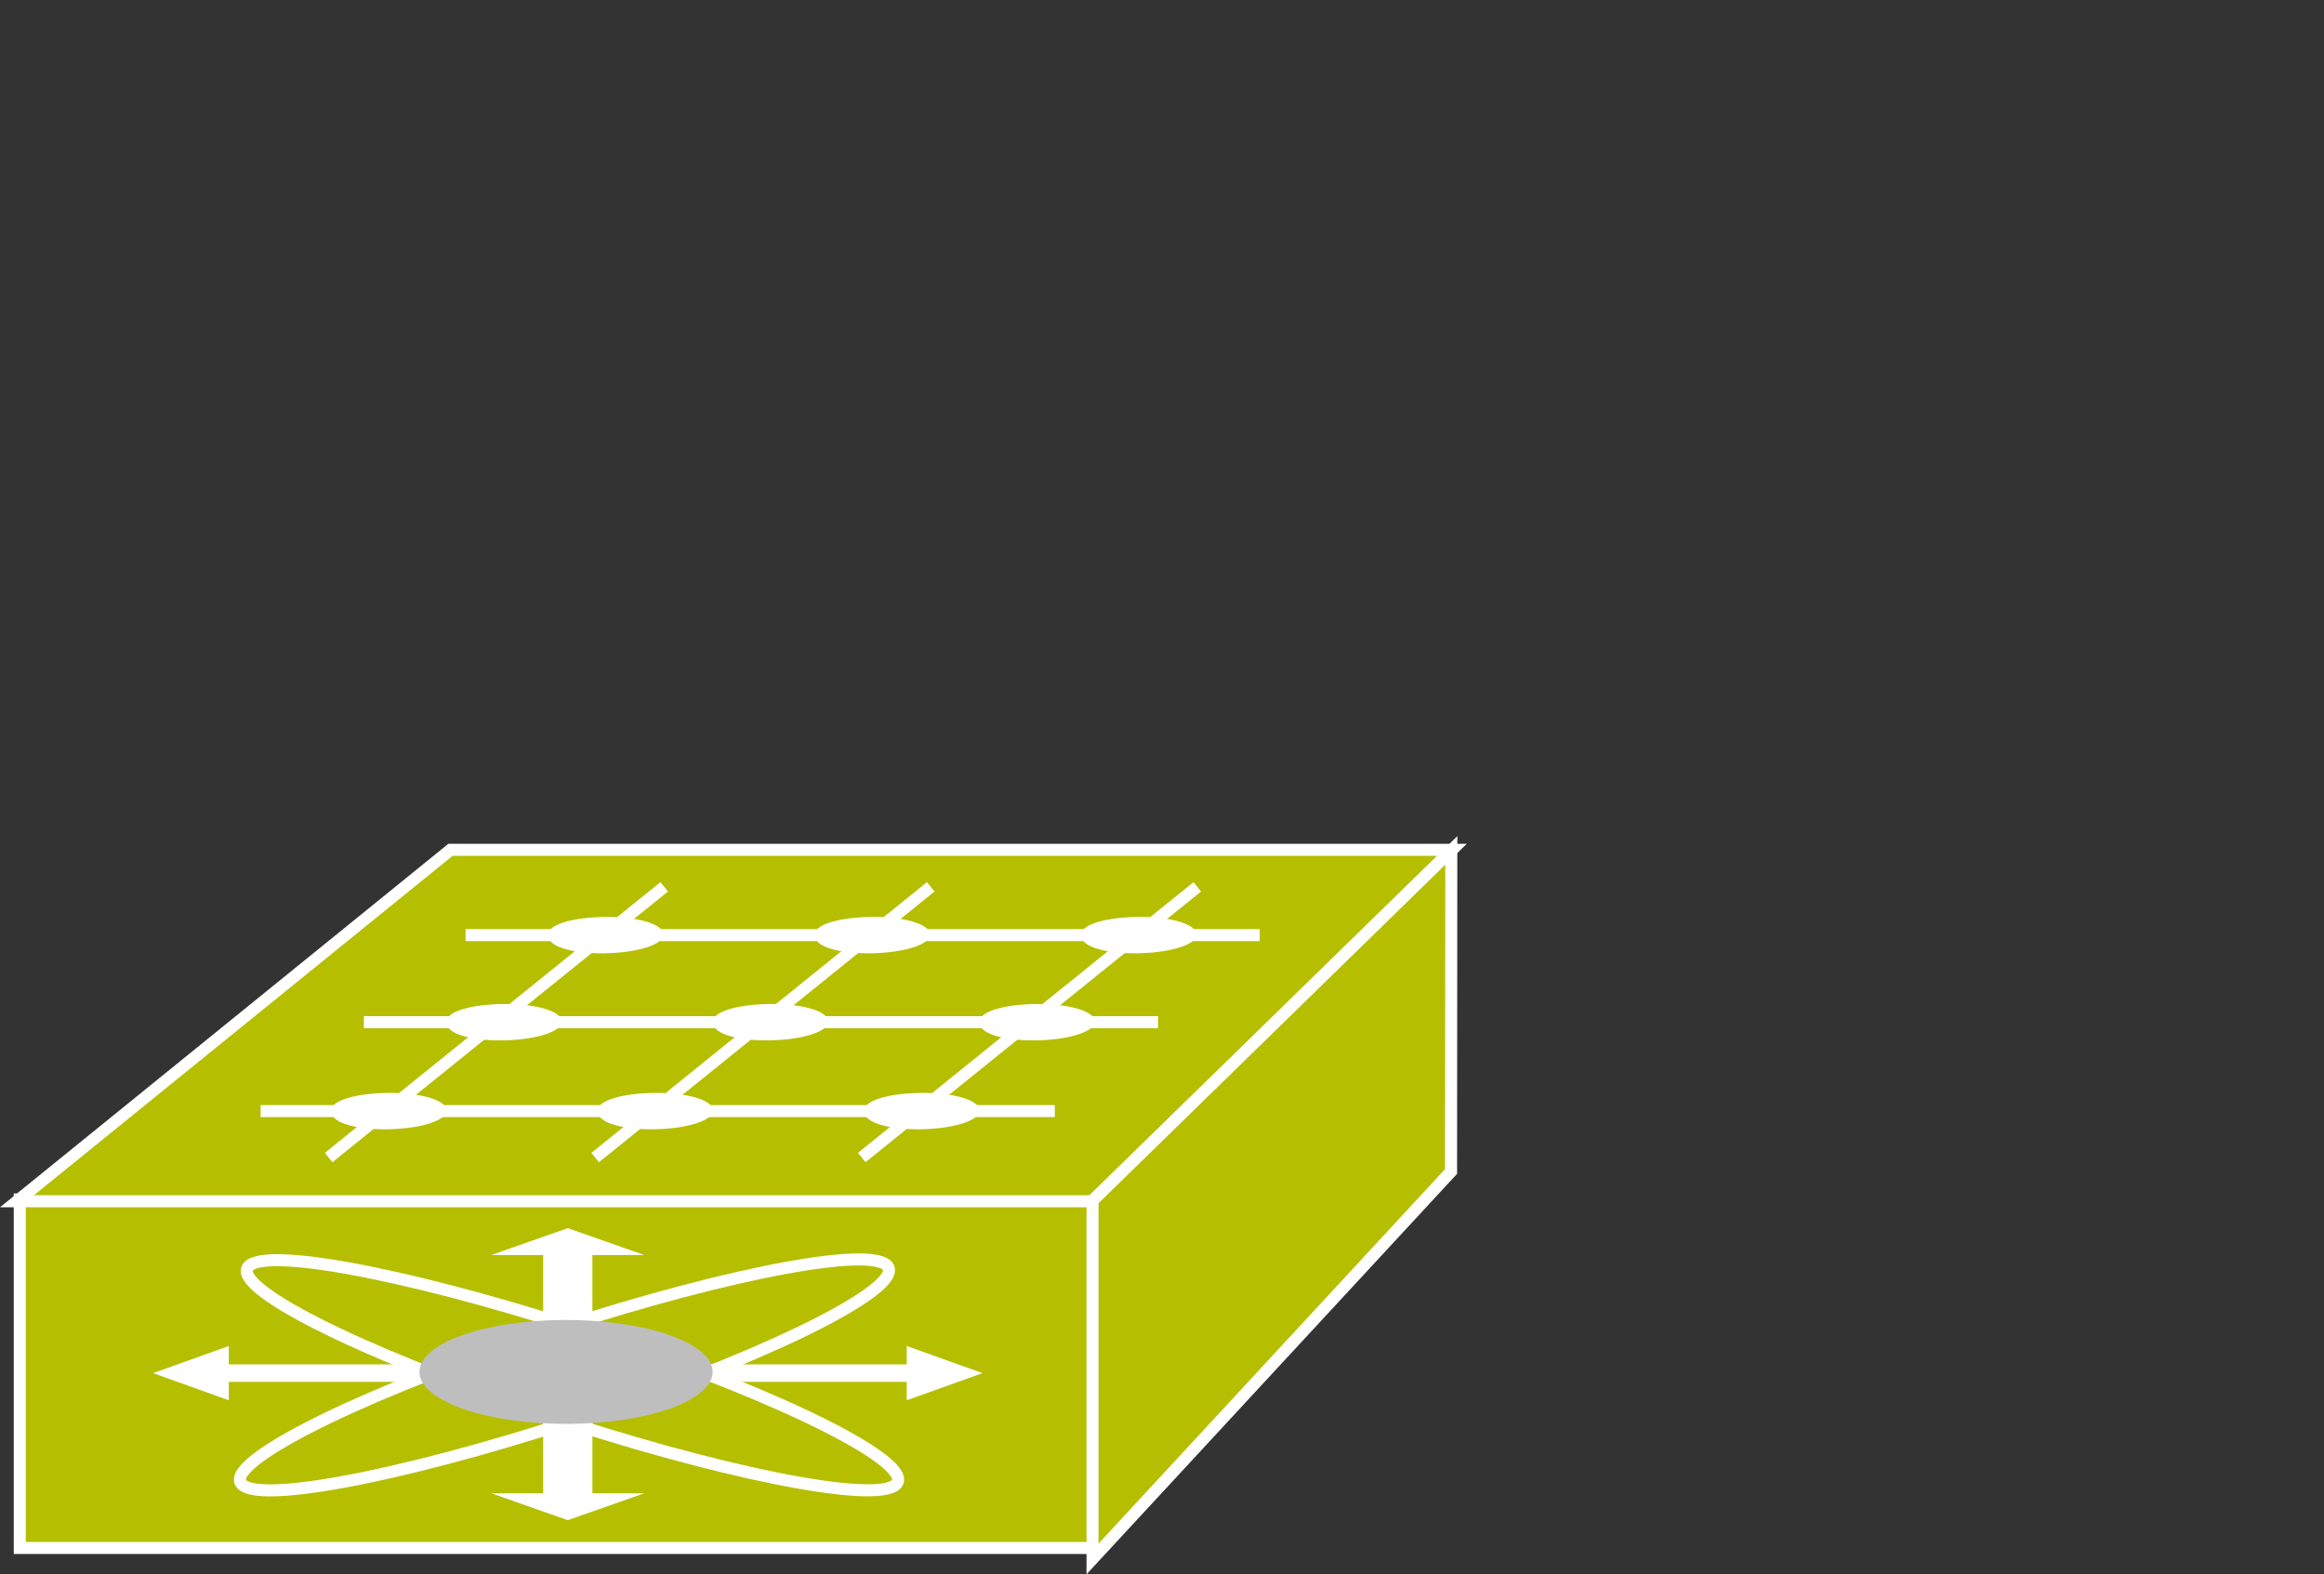 <?xml version="1.0" encoding="UTF-8" standalone="no"?>
<svg
   xmlns:dc="http://purl.org/dc/elements/1.1/"
   xmlns:cc="http://creativecommons.org/ns#"
   xmlns:rdf="http://www.w3.org/1999/02/22-rdf-syntax-ns#"
   xmlns:svg="http://www.w3.org/2000/svg"
   xmlns="http://www.w3.org/2000/svg"
   viewBox="0 0 103.093 69.827"
   height="69.827"
   width="103.093"
   xml:space="preserve"
   id="svg2"
   version="1.1"><rect x="0" y="0" width="103.093" height="69.827" fill="#333333" stroke="none"/><defs
     id="defs6" /><g
     transform="matrix(1.333,0,0,-1.333,0,69.827)"
     id="g10"><g
       transform="scale(0.1)"
       id="g12"><path
         id="path14"
         style="fill:#B5BF00;fill-opacity:1;fill-rule:nonzero;stroke:none"
         d="M 363.77,8.75 V 124.711 H 6.574 V 8.75 H 363.77" /><path
         id="path16"
         style="fill:none;stroke:#FFFFFF;stroke-width:4;stroke-linecap:butt;stroke-linejoin:miter;stroke-miterlimit:4;stroke-dasharray:none;stroke-opacity:1"
         d="M 363.77,8.75 V 124.711 H 6.574 V 8.75 Z" /><path
         id="path18"
         style="fill:#B5BF00;fill-opacity:1;fill-rule:nonzero;stroke:none"
         d="M 5.645,124.125 149.91,241.059 H 483.215 L 363.438,124.125 H 5.645" /><path
         id="path20"
         style="fill:none;stroke:#FFFFFF;stroke-width:4;stroke-linecap:butt;stroke-linejoin:miter;stroke-miterlimit:4;stroke-dasharray:none;stroke-opacity:1"
         d="M 5.645,124.125 149.91,241.059 H 483.215 L 363.438,124.125 Z" /><path
         id="path22"
         style="fill:#B5BF00;fill-opacity:1;fill-rule:nonzero;stroke:none"
         d="M 363.574,5.098 482.891,134.027 482.969,240.863 363.574,124.301 V 5.098" /><path
         id="path24"
         style="fill:none;stroke:#FFFFFF;stroke-width:4;stroke-linecap:butt;stroke-linejoin:miter;stroke-miterlimit:4;stroke-dasharray:none;stroke-opacity:1"
         d="M 363.574,5.098 482.891,134.027 482.969,240.863 363.574,124.301 Z" /><path
         id="path26"
         style="fill:#B5BF00;fill-opacity:1;fill-rule:nonzero;stroke:none"
         d="m 109.363,138.668 111.672,90.078" /><path
         id="path28"
         style="fill:none;stroke:#FFFFFF;stroke-width:4;stroke-linecap:butt;stroke-linejoin:miter;stroke-miterlimit:4;stroke-dasharray:none;stroke-opacity:1"
         d="m 109.363,138.668 111.672,90.078" /><path
         id="path30"
         style="fill:#B5BF00;fill-opacity:1;fill-rule:nonzero;stroke:none"
         d="m 198.066,138.668 111.668,90.078" /><path
         id="path32"
         style="fill:none;stroke:#FFFFFF;stroke-width:4;stroke-linecap:butt;stroke-linejoin:miter;stroke-miterlimit:4;stroke-dasharray:none;stroke-opacity:1"
         d="m 198.066,138.668 111.668,90.078" /><path
         id="path34"
         style="fill:#B5BF00;fill-opacity:1;fill-rule:nonzero;stroke:none"
         d="m 286.77,138.668 111.668,90.078" /><path
         id="path36"
         style="fill:none;stroke:#FFFFFF;stroke-width:4;stroke-linecap:butt;stroke-linejoin:miter;stroke-miterlimit:4;stroke-dasharray:none;stroke-opacity:1"
         d="m 286.77,138.668 111.668,90.078" /><path
         id="path38"
         style="fill:#B5BF00;fill-opacity:1;fill-rule:nonzero;stroke:none"
         d="M 154.934,212.68 H 419.219" /><path
         id="path40"
         style="fill:none;stroke:#FFFFFF;stroke-width:4;stroke-linecap:butt;stroke-linejoin:miter;stroke-miterlimit:4;stroke-dasharray:none;stroke-opacity:1"
         d="M 154.934,212.68 H 419.219" /><path
         id="path42"
         style="fill:#FFFFFF;fill-opacity:1;fill-rule:nonzero;stroke:none"
         d="M 142.98,69.844 H 76.144 v 6.113 l -25.207,-9.023 25.207,-9.023 v 6.113 H 142.98 v 5.82" /><path
         id="path44"
         style="fill:#FFFFFF;fill-opacity:1;fill-rule:nonzero;stroke:none"
         d="M 180.762,50.645 V 26.953 h -17.266 l 25.442,-8.945 25.449,8.945 h -17.246 v 23.691 h -16.379" /><path
         id="path46"
         style="fill:#FFFFFF;fill-opacity:1;fill-rule:nonzero;stroke:none"
         d="M 180.762,82.559 V 106.23 h -17.266 l 25.442,8.95 25.449,-8.95 H 197.141 V 82.559 h -16.379" /><path
         id="path48"
         style="fill:#FFFFFF;fill-opacity:1;fill-rule:nonzero;stroke:none"
         d="m 234.91,64.023 h 66.828 v -6.113 l 25.227,9.023 -25.227,9.023 V 69.844 H 234.91 v -5.82" /><path
         id="path50"
         style="fill:none;stroke:#FFFFFF;stroke-width:4;stroke-linecap:butt;stroke-linejoin:miter;stroke-miterlimit:4;stroke-dasharray:none;stroke-opacity:1"
         d="M 296.453,28.906 C 283.914,24.199 226.277,37.109 167.773,57.734 109.246,78.34 71.981,98.848 84.539,103.555 97.082,108.242 154.719,95.332 213.23,74.727 271.746,54.121 308.992,33.594 296.453,28.906 Z" /><path
         id="path52"
         style="fill:none;stroke:#FFFFFF;stroke-width:4;stroke-linecap:butt;stroke-linejoin:miter;stroke-miterlimit:4;stroke-dasharray:none;stroke-opacity:1"
         d="M 293.125,103.906 C 306.367,99.453 269.949,79.023 211.816,58.281 153.66,37.539 95.801,24.336 82.559,28.77 69.316,33.223 105.715,53.652 163.867,74.394 222.004,95.137 279.863,108.34 293.125,103.906 Z" /><path
         id="path54"
         style="fill:#bfbebe;fill-opacity:1;fill-rule:nonzero;stroke:none"
         d="m 216.348,53.164 c 22.082,5.488 27.429,16.27 11.98,24.082 -15.457,7.832 -45.855,9.727 -67.937,4.258 -22.071,-5.469 -27.43,-16.27 -11.961,-24.082 15.437,-7.832 45.847,-9.727 67.918,-4.258" /><path
         id="path56"
         style="fill:#FFFFFF;fill-opacity:1;fill-rule:evenodd;stroke:none"
         d="m 221.035,212.641 c -2.48,-7.657 -38.406,-8.387 -38.699,0 -0.273,7.734 37.793,8.488 38.699,0" /><path
         id="path58"
         style="fill:#FFFFFF;fill-opacity:1;fill-rule:evenodd;stroke:none"
         d="m 309.734,212.641 c -2.476,-7.657 -38.406,-8.387 -38.699,0 -0.273,7.734 37.793,8.488 38.699,0" /><path
         id="path60"
         style="fill:#FFFFFF;fill-opacity:1;fill-rule:evenodd;stroke:none"
         d="m 398.438,212.641 c -2.481,-7.657 -38.411,-8.387 -38.704,0 -0.269,7.734 37.793,8.488 38.704,0" /><path
         id="path62"
         style="fill:#B5BF00;fill-opacity:1;fill-rule:nonzero;stroke:none"
         d="M 121.094,183.707 H 385.383" /><path
         id="path64"
         style="fill:none;stroke:#FFFFFF;stroke-width:4;stroke-linecap:butt;stroke-linejoin:miter;stroke-miterlimit:4;stroke-dasharray:none;stroke-opacity:1"
         d="M 121.094,183.707 H 385.383" /><path
         id="path66"
         style="fill:#FFFFFF;fill-opacity:1;fill-rule:evenodd;stroke:none"
         d="m 187.195,183.668 c -2.476,-7.656 -38.406,-8.391 -38.699,0 -0.273,7.734 37.793,8.484 38.699,0" /><path
         id="path68"
         style="fill:#FFFFFF;fill-opacity:1;fill-rule:evenodd;stroke:none"
         d="m 275.898,183.668 c -2.48,-7.656 -38.41,-8.391 -38.703,0 -0.269,7.734 37.793,8.484 38.703,0" /><path
         id="path70"
         style="fill:#FFFFFF;fill-opacity:1;fill-rule:evenodd;stroke:none"
         d="m 364.602,183.668 c -2.485,-7.656 -38.411,-8.391 -38.704,0 -0.273,7.734 37.793,8.484 38.704,0" /><path
         id="path72"
         style="fill:#B5BF00;fill-opacity:1;fill-rule:nonzero;stroke:none"
         d="M 86.738,154.125 H 351.023" /><path
         id="path74"
         style="fill:none;stroke:#FFFFFF;stroke-width:4;stroke-linecap:butt;stroke-linejoin:miter;stroke-miterlimit:4;stroke-dasharray:none;stroke-opacity:1"
         d="M 86.738,154.125 H 351.023" /><path
         id="path76"
         style="fill:#FFFFFF;fill-opacity:1;fill-rule:evenodd;stroke:none"
         d="m 148.828,154.086 c -2.48,-7.656 -38.406,-8.387 -38.699,0 -0.274,7.734 37.793,8.488 38.699,0" /><path
         id="path78"
         style="fill:#FFFFFF;fill-opacity:1;fill-rule:evenodd;stroke:none"
         d="m 237.527,154.086 c -2.476,-7.656 -38.406,-8.387 -38.699,0 -0.273,7.734 37.793,8.488 38.699,0" /><path
         id="path80"
         style="fill:#FFFFFF;fill-opacity:1;fill-rule:evenodd;stroke:none"
         d="m 326.23,154.086 c -2.48,-7.656 -38.41,-8.387 -38.703,0 -0.269,7.734 37.793,8.488 38.703,0" /></g></g></svg>